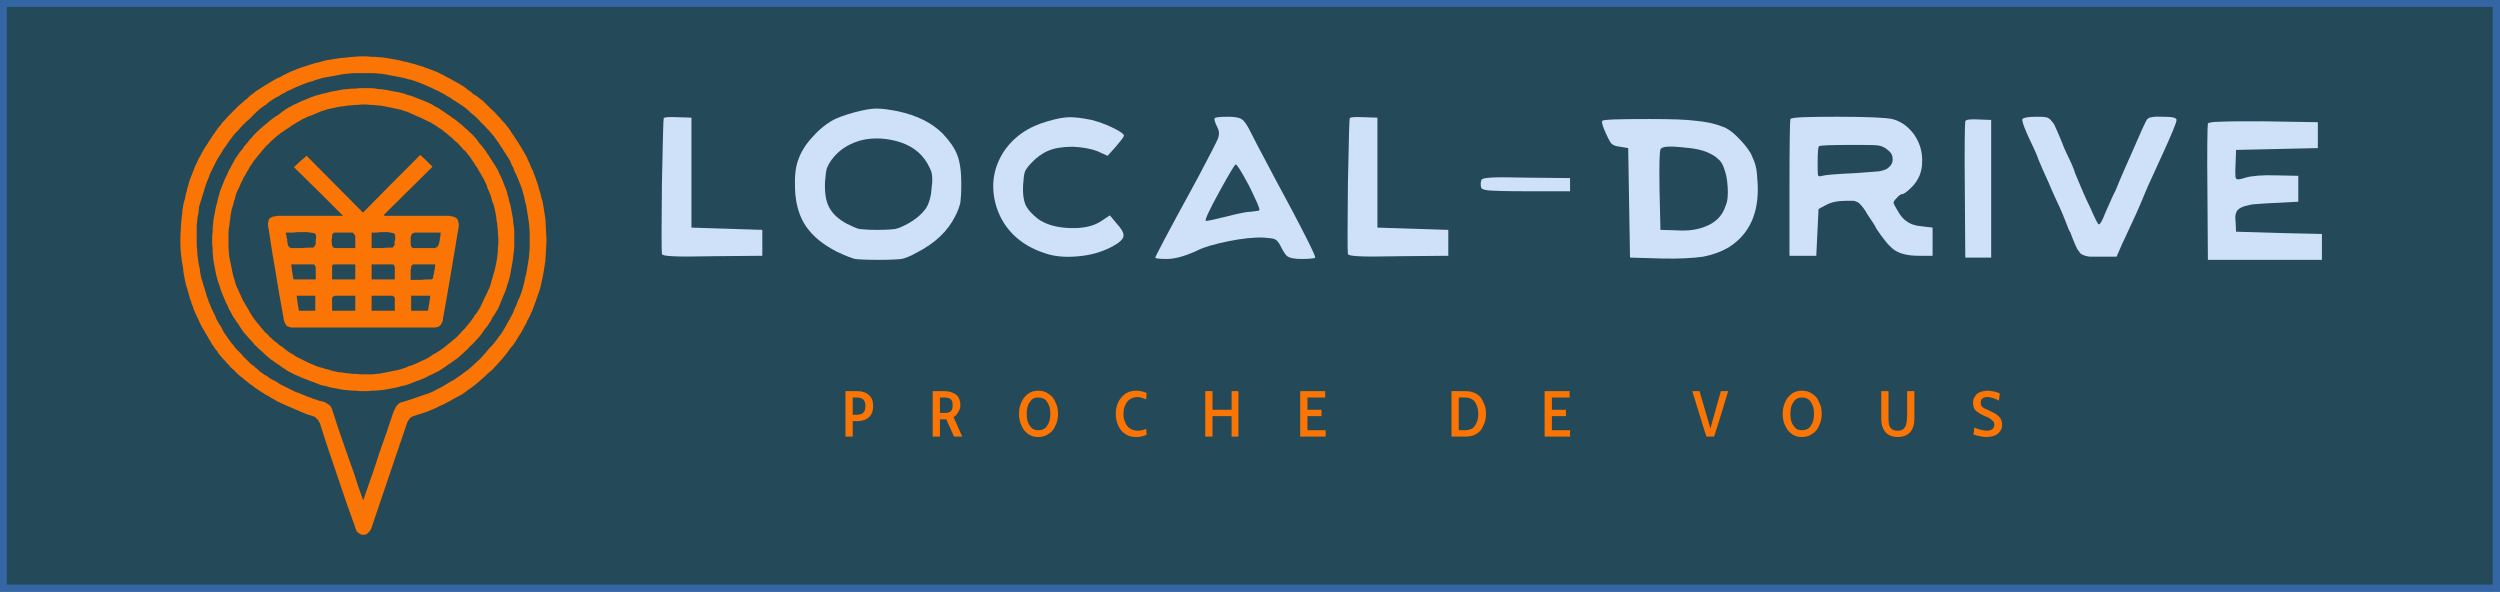 <?xml version="1.0" encoding="UTF-8"?>
<!DOCTYPE svg PUBLIC "-//W3C//DTD SVG 1.1//EN" "http://www.w3.org/Graphics/SVG/1.1/DTD/svg11.dtd">
<svg version="1.2" width="55.03mm" height="13.03mm" viewBox="1373 773 5503 1303" preserveAspectRatio="xMidYMid" fill-rule="evenodd" stroke-width="28.222" stroke-linejoin="round" xmlns="http://www.w3.org/2000/svg" xmlns:ooo="http://xml.openoffice.org/svg/export" xmlns:xlink="http://www.w3.org/1999/xlink" xmlns:presentation="http://sun.com/xmlns/staroffice/presentation" xmlns:smil="http://www.w3.org/2001/SMIL20/" xmlns:anim="urn:oasis:names:tc:opendocument:xmlns:animation:1.0" xml:space="preserve">
 <defs class="EmbeddedBulletChars">
  <g id="bullet-char-template-57356" transform="scale(0,-0)">
   <path d="M 580,1141 L 1163,571 580,0 -4,571 580,1141 Z"/>
  </g>
  <g id="bullet-char-template-57354" transform="scale(0,-0)">
   <path d="M 8,1128 L 1137,1128 1137,0 8,0 8,1128 Z"/>
  </g>
  <g id="bullet-char-template-10146" transform="scale(0,-0)">
   <path d="M 174,0 L 602,739 174,1481 1456,739 174,0 Z M 1358,739 L 309,1346 659,739 1358,739 Z"/>
  </g>
  <g id="bullet-char-template-10132" transform="scale(0,-0)">
   <path d="M 2015,739 L 1276,0 717,0 1260,543 174,543 174,936 1260,936 717,1481 1274,1481 2015,739 Z"/>
  </g>
  <g id="bullet-char-template-10007" transform="scale(0,-0)">
   <path d="M 0,-2 C -7,14 -16,27 -25,37 L 356,567 C 262,823 215,952 215,954 215,979 228,992 255,992 264,992 276,990 289,987 310,991 331,999 354,1012 L 381,999 492,748 772,1049 836,1024 860,1049 C 881,1039 901,1025 922,1006 886,937 835,863 770,784 769,783 710,716 594,584 L 774,223 C 774,196 753,168 711,139 L 727,119 C 717,90 699,76 672,76 641,76 570,178 457,381 L 164,-76 C 142,-110 111,-127 72,-127 30,-127 9,-110 8,-76 1,-67 -2,-52 -2,-32 -2,-23 -1,-13 0,-2 Z"/>
  </g>
  <g id="bullet-char-template-10004" transform="scale(0,-0)">
   <path d="M 285,-33 C 182,-33 111,30 74,156 52,228 41,333 41,471 41,549 55,616 82,672 116,743 169,778 240,778 293,778 328,747 346,684 L 369,508 C 377,444 397,411 428,410 L 1163,1116 C 1174,1127 1196,1133 1229,1133 1271,1133 1292,1118 1292,1087 L 1292,965 C 1292,929 1282,901 1262,881 L 442,47 C 390,-6 338,-33 285,-33 Z"/>
  </g>
  <g id="bullet-char-template-9679" transform="scale(0,-0)">
   <path d="M 813,0 C 632,0 489,54 383,161 276,268 223,411 223,592 223,773 276,916 383,1023 489,1130 632,1184 813,1184 992,1184 1136,1130 1245,1023 1353,916 1407,772 1407,592 1407,412 1353,268 1245,161 1136,54 992,0 813,0 Z"/>
  </g>
  <g id="bullet-char-template-8226" transform="scale(0,-0)">
   <path d="M 346,457 C 273,457 209,483 155,535 101,586 74,649 74,723 74,796 101,859 155,911 209,963 273,989 346,989 419,989 480,963 531,910 582,859 608,796 608,723 608,648 583,586 532,535 482,483 420,457 346,457 Z"/>
  </g>
  <g id="bullet-char-template-8211" transform="scale(0,-0)">
   <path d="M -4,459 L 1135,459 1135,606 -4,606 -4,459 Z"/>
  </g>
  <g id="bullet-char-template-61548" transform="scale(0,-0)">
   <path d="M 173,740 C 173,903 231,1043 346,1159 462,1274 601,1332 765,1332 928,1332 1067,1274 1183,1159 1299,1043 1357,903 1357,740 1357,577 1299,437 1183,322 1067,206 928,148 765,148 601,148 462,206 346,322 231,437 173,577 173,740 Z"/>
  </g>
 </defs>
 <g class="Page">
  <g class="com.sun.star.drawing.ClosedBezierShape">
   <g id="id3">
    <rect class="BoundingBox" stroke="none" fill="none" x="1373" y="773" width="5503" height="1303"/>
    <path fill="rgb(36,73,88)" stroke="none" d="M 1374,2074 C 1374,1641 1374,1207 1374,774 3207,774 5041,774 6874,774 6874,1207 6874,1641 6874,2074 5041,2074 3207,2074 1374,2074 Z"/>
    <path fill="none" stroke="rgb(52,101,164)" d="M 1374,2074 L 1374,774 6874,774 6874,2074 1374,2074 Z"/>
   </g>
  </g>
  <g class="Group">
   <g class="com.sun.star.drawing.ClosedBezierShape">
    <g id="id4">
     <rect class="BoundingBox" stroke="none" fill="none" x="1769" y="896" width="809" height="1056"/>
     <path fill="rgb(250,117,3)" stroke="none" d="M 2173,897 L 2173,897 C 2178,897 2184,897 2190,898 2196,898 2202,898 2208,899 2214,899 2220,900 2226,901 2232,902 2238,903 2243,904 2249,905 2255,906 2260,908 2266,909 2272,910 2277,912 2283,913 2289,915 2294,917 2300,918 2305,920 2310,922 2316,924 2321,926 2326,928 2332,930 2337,932 2342,935 2347,937 2352,940 2357,943 2362,945 2367,948 2372,951 2378,954 2383,957 2388,960 2393,963 2398,966 2402,970 2407,973 2411,976 2415,980 2420,983 2425,986 2429,990 2434,993 2438,997 2442,1001 2446,1005 2450,1009 2454,1013 2459,1017 2463,1021 2467,1026 2471,1030 2475,1034 2478,1038 2482,1042 2486,1046 2489,1051 2493,1055 2496,1060 2499,1065 2503,1070 2506,1075 2509,1080 2512,1084 2515,1089 2518,1094 2521,1099 2524,1104 2527,1109 2530,1114 2533,1119 2535,1125 2538,1130 2540,1135 2542,1141 2545,1146 2547,1151 2549,1157 2551,1162 2553,1168 2555,1174 2557,1179 2559,1185 2560,1191 2562,1197 2564,1203 2565,1209 2567,1214 2568,1220 2569,1226 L 2569,1226 C 2570,1232 2571,1238 2572,1245 2573,1251 2574,1257 2574,1264 2574,1270 2575,1276 2575,1283 2575,1289 2576,1295 2576,1302 2576,1308 2575,1314 2575,1321 2575,1327 2574,1333 2574,1339 2574,1345 2573,1351 2572,1357 2571,1363 2570,1369 2569,1375 2568,1381 2567,1387 2565,1394 2564,1399 2563,1405 2561,1411 2559,1417 2557,1423 2555,1428 2553,1434 2551,1440 2549,1445 2547,1451 2545,1457 2542,1462 2540,1468 2537,1473 2534,1478 2532,1484 2529,1489 2526,1494 2523,1500 2520,1506 2516,1511 2513,1516 2510,1521 2507,1526 2504,1531 2500,1536 2496,1540 2493,1545 2489,1550 2485,1555 2481,1560 2477,1565 2473,1569 2469,1574 2465,1578 2461,1582 2457,1587 2452,1591 2447,1595 2443,1599 2439,1603 2434,1607 2430,1611 2425,1615 2420,1619 2415,1623 2410,1627 2405,1630 2400,1634 2395,1638 2390,1641 2385,1644 2379,1647 2373,1650 2368,1653 2363,1656 2357,1659 2352,1662 2346,1665 2340,1667 2335,1670 2329,1673 2323,1675 2317,1678 2311,1680 2305,1682 2299,1684 2293,1686 2286,1688 L 2286,1688 C 2285,1689 2284,1689 2283,1689 2282,1690 2281,1690 2280,1690 2279,1691 2278,1692 2277,1692 2277,1693 2276,1694 2275,1694 2275,1695 2274,1696 2273,1696 2273,1697 2273,1698 2272,1698 2272,1699 2271,1700 2270,1701 2270,1702 2270,1703 2269,1704 L 2269,1704 C 2256,1743 2243,1781 2230,1819 2217,1858 2204,1896 2191,1934 L 2191,1934 C 2191,1936 2190,1937 2189,1938 2189,1940 2188,1941 2187,1942 2186,1943 2185,1944 2184,1945 2184,1946 2183,1947 2182,1947 2181,1948 2180,1949 2179,1949 2178,1950 2177,1950 2176,1950 2175,1950 2174,1950 2173,1950 2172,1950 2171,1950 2170,1950 L 2170,1950 C 2169,1950 2168,1950 2167,1949 2166,1949 2165,1948 2164,1947 2163,1947 2162,1947 2162,1946 2161,1946 2160,1945 2160,1944 2159,1944 2158,1943 2158,1942 2157,1941 2157,1940 2157,1939 2156,1938 2155,1936 2155,1934 L 2155,1934 C 2141,1896 2128,1858 2115,1819 2102,1781 2089,1743 2077,1704 L 2077,1704 C 2076,1703 2075,1702 2075,1701 2074,1700 2074,1699 2074,1698 2073,1698 2072,1697 2072,1696 2071,1696 2070,1695 2070,1694 2069,1694 2068,1693 2068,1692 2067,1692 2066,1691 2065,1690 2063,1690 2061,1689 2059,1688 L 2059,1688 C 2054,1687 2049,1685 2044,1683 2039,1681 2034,1679 2030,1677 2025,1675 2020,1673 2016,1671 2011,1669 2006,1667 2002,1665 1997,1663 1993,1661 1989,1659 1984,1657 1980,1655 1976,1652 1972,1650 1968,1648 1964,1645 1960,1643 1956,1641 1952,1638 1948,1636 1944,1633 1940,1630 1936,1628 1932,1625 1929,1622 1925,1620 1921,1617 1918,1614 1914,1611 1910,1608 1907,1605 1903,1602 1899,1599 1896,1596 1893,1593 1890,1590 1887,1587 1883,1584 1880,1581 1877,1577 1874,1574 1871,1571 1868,1567 1865,1564 1862,1561 1859,1557 1856,1554 1853,1550 1851,1546 1848,1543 1845,1539 1843,1535 1840,1532 1838,1528 1836,1524 1833,1520 1831,1516 1829,1512 1826,1508 1824,1504 1822,1500 1819,1496 1817,1492 1815,1488 1813,1484 1811,1480 1809,1475 1807,1471 1805,1467 1803,1462 1801,1458 1799,1454 1798,1449 1796,1445 1794,1440 1793,1435 1791,1431 1790,1426 1789,1422 1787,1417 1786,1412 1785,1408 1783,1403 1782,1398 1781,1394 1780,1389 1779,1384 1778,1379 1777,1373 1776,1368 1776,1363 L 1776,1363 C 1775,1357 1774,1351 1773,1346 1772,1340 1772,1334 1771,1329 1771,1323 1770,1317 1770,1311 1770,1305 1770,1299 1770,1294 1770,1288 1771,1282 1771,1277 1771,1271 1772,1266 1772,1261 1773,1255 1773,1249 1774,1244 1774,1238 1775,1232 1776,1227 1777,1221 1778,1216 1780,1211 1781,1205 1782,1199 1784,1194 1785,1189 1786,1184 1788,1179 1789,1173 1791,1168 1793,1163 1795,1158 1797,1153 1799,1148 1801,1142 1803,1137 1806,1132 1808,1127 1810,1122 1813,1118 1815,1113 1818,1108 1821,1103 1824,1098 1827,1093 1830,1089 1833,1084 1836,1079 1839,1075 1842,1070 1845,1066 1848,1062 1851,1057 1854,1053 1858,1049 1861,1044 1865,1040 1869,1036 1872,1032 1876,1028 1880,1024 1884,1020 1888,1016 1892,1012 1896,1008 1900,1004 1905,1000 1909,996 1913,993 1917,990 1921,986 1925,982 1930,979 1934,975 1939,972 1944,969 1948,966 1953,963 1958,960 1963,957 1968,954 1973,951 1978,948 1983,945 1989,943 1994,940 1999,937 2004,935 2009,932 2014,930 2020,928 L 2020,928 C 2026,925 2032,923 2038,921 2044,919 2050,917 2057,915 2063,913 2069,911 2076,910 2082,908 2088,906 2095,905 2101,904 2107,903 2114,902 2120,901 2126,900 2133,900 2139,899 2146,898 2153,898 2159,897 2166,897 2173,897 Z M 2172,1873 L 2172,1873 C 2172,1873 2173,1873 2174,1872 L 2174,1872 C 2174,1870 2175,1867 2176,1864 L 2176,1864 C 2187,1833 2198,1802 2208,1770 2219,1739 2230,1708 2240,1677 L 2240,1677 C 2241,1676 2242,1675 2242,1673 2243,1672 2244,1671 2244,1669 2245,1668 2246,1667 2246,1666 2247,1666 2248,1665 2248,1664 2249,1663 2250,1662 2251,1661 2252,1661 2253,1660 2254,1659 2256,1659 2257,1659 2258,1658 2260,1658 2261,1658 2262,1657 L 2262,1657 C 2269,1655 2275,1653 2281,1651 2287,1649 2293,1647 2298,1645 2304,1643 2310,1641 2316,1639 2322,1637 2328,1634 2333,1631 2339,1628 2345,1625 2350,1622 2355,1619 2360,1616 2365,1613 2371,1610 2376,1607 2381,1603 2386,1600 2391,1596 2396,1592 2401,1589 2406,1585 2410,1581 2415,1577 2419,1573 2423,1569 2428,1565 2432,1561 2436,1556 2440,1552 2444,1547 2448,1542 2452,1538 2456,1534 2460,1529 2464,1524 2468,1519 2471,1514 2475,1510 2478,1505 2481,1500 2484,1495 2487,1490 2490,1484 2493,1479 2496,1474 2499,1468 2502,1463 2504,1458 2506,1452 2509,1447 2511,1441 2513,1435 2516,1430 2518,1424 2520,1419 2522,1413 2524,1407 2525,1402 2527,1396 2528,1390 2529,1384 2531,1378 2532,1372 2533,1366 2534,1360 2535,1354 2536,1348 2537,1342 2538,1336 2538,1330 2539,1323 2539,1317 2539,1311 2539,1305 2539,1299 2539,1293 2539,1286 2539,1280 2538,1274 2538,1267 2537,1261 2536,1255 2535,1248 2534,1242 2533,1236 2532,1229 2531,1223 2529,1217 2528,1210 2526,1203 2524,1197 L 2524,1197 C 2523,1191 2521,1186 2519,1181 2517,1176 2515,1171 2513,1166 2511,1161 2509,1156 2506,1151 2504,1145 2502,1140 2499,1135 2497,1130 2495,1125 2492,1121 2489,1116 2486,1111 2483,1107 2480,1102 2477,1097 2474,1093 2471,1088 2468,1084 2465,1080 2462,1075 2459,1071 2455,1067 2452,1063 2448,1059 2444,1055 2441,1051 2437,1047 2433,1044 2430,1040 2426,1036 2422,1032 2418,1028 2414,1025 2410,1022 2406,1018 2402,1014 2398,1011 2394,1008 2390,1005 2385,1002 2381,999 2376,996 2371,993 2367,990 2363,987 2358,985 2354,982 2349,979 2344,977 2340,974 2335,972 2330,970 2325,967 2320,965 2315,963 2311,961 2306,959 2301,957 2296,955 2291,953 2285,951 2280,949 2275,948 2270,947 2265,945 2260,944 2254,943 2249,942 2244,941 2238,940 2233,939 2228,938 2223,937 2218,936 2212,935 2206,935 2201,934 2196,934 2190,934 2185,934 2179,934 2174,934 2168,934 2163,934 2158,934 2152,934 2146,934 2141,935 2135,935 2129,936 2124,937 L 2124,937 C 2118,938 2113,939 2108,940 2102,941 2096,942 2091,943 2085,944 2080,945 2075,947 2070,948 2065,950 2060,952 2054,953 2049,955 2044,957 2039,959 2034,961 2029,963 2024,965 2019,967 2014,970 2009,972 2004,974 2000,977 1995,979 1990,982 1986,985 1981,987 1976,990 1972,993 1967,996 1963,999 1959,1003 1954,1006 1950,1009 1946,1012 1942,1015 1938,1019 1934,1023 1930,1027 1926,1031 1922,1035 1918,1038 1914,1042 1910,1046 1906,1050 1902,1054 1898,1059 L 1898,1059 C 1893,1064 1888,1069 1884,1075 1879,1081 1875,1087 1871,1093 1867,1098 1863,1104 1860,1110 1856,1116 1852,1122 1849,1128 1846,1134 1843,1140 1840,1146 1837,1152 1834,1158 1832,1165 1829,1171 1827,1177 1825,1183 1823,1189 1821,1196 1819,1203 1817,1209 1815,1215 1813,1222 1812,1225 1811,1228 1811,1232 1810,1235 1810,1238 1810,1242 1809,1245 1808,1248 1808,1252 1807,1255 1807,1258 1807,1262 1806,1265 1806,1268 1806,1272 1806,1275 1806,1278 1806,1282 1806,1289 1806,1296 1806,1303 1806,1310 1806,1317 1807,1324 1807,1331 1808,1338 1809,1345 1810,1352 1811,1359 1813,1366 L 1813,1366 C 1813,1370 1814,1375 1815,1380 1816,1384 1817,1389 1819,1394 1820,1398 1821,1402 1823,1407 1824,1411 1825,1415 1827,1420 1828,1424 1829,1428 1831,1432 1832,1437 1834,1441 1836,1445 1837,1449 1839,1453 1841,1457 1843,1461 1845,1465 1847,1469 1848,1473 1850,1477 1852,1480 1854,1484 1856,1488 1859,1491 1861,1495 1863,1499 1865,1503 1867,1507 1869,1510 1872,1513 1874,1517 1876,1520 1879,1523 1881,1527 1884,1530 1887,1533 1889,1537 1892,1540 1895,1543 1898,1546 1901,1549 1904,1552 1906,1555 1909,1558 1912,1561 1915,1564 1918,1567 1921,1570 1924,1573 1927,1576 1931,1578 1934,1581 1937,1584 1940,1586 1943,1589 1946,1592 1950,1594 1953,1597 1957,1599 1961,1601 1964,1604 1967,1606 1971,1608 1975,1610 1979,1612 1983,1614 1986,1617 1990,1619 1994,1621 1998,1623 2002,1625 2006,1627 2010,1629 2014,1631 2018,1633 2022,1635 2026,1637 2031,1638 2035,1640 2039,1642 2043,1643 2047,1645 2051,1647 2056,1648 2060,1650 2065,1652 2070,1653 2074,1655 2079,1656 2084,1657 L 2084,1657 C 2085,1658 2086,1658 2088,1658 2089,1659 2090,1660 2091,1660 2092,1661 2093,1662 2095,1662 2095,1663 2096,1664 2097,1664 2098,1665 2099,1666 2100,1666 2100,1667 2101,1668 2102,1669 2102,1671 2103,1672 2104,1673 2104,1675 2104,1676 2105,1677 L 2105,1677 C 2112,1700 2120,1723 2128,1746 2136,1769 2144,1792 2152,1814 L 2152,1814 C 2158,1834 2165,1854 2172,1873 Z"/>
    </g>
   </g>
   <g class="com.sun.star.drawing.ClosedBezierShape">
    <g id="id5">
     <rect class="BoundingBox" stroke="none" fill="none" x="1839" y="966" width="668" height="670"/>
     <path fill="rgb(250,117,3)" stroke="none" d="M 2173,967 L 2173,967 C 2178,967 2184,967 2189,967 2195,967 2201,968 2206,969 2212,969 2218,970 2223,971 2229,972 2234,973 2239,974 2245,975 2250,976 2255,977 2260,978 2265,980 2270,982 2276,983 2281,985 2286,987 2291,989 2296,991 2301,993 2306,995 2311,997 2316,999 2321,1001 2326,1004 2330,1007 2335,1009 2340,1012 2344,1015 2349,1018 2353,1021 2357,1024 2362,1027 2366,1030 2370,1033 2375,1036 2379,1039 2383,1043 2387,1046 2391,1049 2395,1053 2399,1056 2403,1060 2407,1064 2411,1067 2415,1071 2418,1075 2422,1079 2425,1083 2428,1088 2432,1092 2435,1096 2438,1100 2441,1104 2444,1108 2447,1113 2450,1117 2453,1122 2456,1127 2459,1131 2462,1136 2465,1141 2468,1145 2470,1150 2472,1155 2475,1160 2477,1165 2479,1170 2481,1175 2483,1180 2485,1185 2487,1190 2489,1195 2490,1201 2492,1206 2493,1211 2494,1216 2496,1221 2497,1226 2498,1232 2499,1237 2500,1242 2501,1248 2502,1253 2503,1259 2503,1265 2504,1270 2505,1276 2505,1282 2505,1287 2505,1293 2505,1299 L 2505,1299 C 2505,1304 2505,1310 2505,1316 2505,1322 2504,1328 2503,1334 2503,1339 2502,1344 2501,1350 2500,1355 2499,1361 2498,1367 2497,1372 2496,1377 2495,1383 2494,1388 2492,1393 2490,1399 2489,1404 2487,1409 2485,1415 2483,1420 2481,1424 2479,1429 2477,1434 2475,1439 2473,1444 2471,1449 2469,1454 2466,1458 2463,1463 2460,1468 2457,1472 2455,1477 2452,1482 2449,1486 2446,1491 2443,1495 2439,1499 2436,1504 2433,1508 2430,1512 2427,1516 2423,1520 2419,1524 2416,1528 2412,1532 2408,1535 2405,1539 2401,1543 2397,1546 2393,1550 2389,1554 2385,1557 2381,1561 2377,1564 2372,1567 2368,1570 2364,1573 2359,1576 2355,1579 2351,1582 2346,1585 2342,1588 2337,1591 2332,1593 2327,1596 2322,1598 2317,1600 2313,1603 2308,1605 2303,1607 2298,1609 2293,1611 2287,1613 2282,1615 2277,1617 2272,1619 2267,1621 2262,1622 2256,1623 2251,1625 2246,1626 2240,1627 2235,1628 2230,1629 2224,1630 2219,1631 2213,1632 2207,1632 2202,1633 2196,1633 2190,1633 2185,1634 2179,1634 2174,1634 L 2174,1634 C 2168,1634 2162,1634 2157,1633 2151,1633 2145,1633 2140,1632 2134,1632 2128,1631 2123,1630 2117,1629 2112,1628 2107,1627 2101,1626 2096,1625 2091,1623 2085,1622 2080,1621 2075,1619 2070,1617 2065,1615 2060,1613 2054,1611 2049,1609 2044,1607 2039,1605 2034,1603 2030,1601 2025,1599 2020,1597 2015,1594 2010,1592 2005,1589 2001,1586 1996,1583 1992,1580 1988,1577 1983,1574 1979,1571 1975,1568 1970,1565 1966,1562 1962,1558 1958,1555 1954,1551 1950,1547 1946,1544 1942,1540 1938,1536 1934,1533 1931,1529 1928,1525 1924,1521 1920,1517 1917,1513 1913,1509 1910,1505 1907,1501 1904,1497 1901,1492 1898,1487 1895,1483 1892,1479 1889,1474 1886,1470 1883,1465 1881,1460 1878,1456 1876,1451 1874,1446 1871,1441 1869,1436 1867,1431 1865,1426 1863,1422 1861,1417 1859,1411 1857,1406 1856,1401 1854,1396 1852,1391 1851,1386 1849,1380 1848,1374 1847,1369 1846,1363 1845,1358 1844,1353 1843,1347 1842,1342 1842,1337 1841,1331 1841,1325 1841,1320 1840,1314 1840,1308 1840,1302 L 1840,1302 C 1840,1296 1840,1290 1841,1285 1841,1279 1841,1273 1842,1268 1842,1262 1843,1256 1844,1251 1845,1245 1846,1240 1847,1235 1848,1229 1849,1224 1851,1219 1852,1213 1853,1208 1855,1203 1856,1197 1858,1192 1860,1187 1862,1182 1864,1177 1866,1172 1868,1167 1870,1162 1873,1157 1875,1152 1877,1147 1880,1143 1882,1138 1885,1133 1888,1128 1890,1123 1893,1119 1896,1115 1899,1110 1902,1106 1906,1102 1909,1097 1912,1093 1916,1089 1919,1085 1922,1081 1926,1077 1929,1073 1933,1069 1937,1065 1941,1061 1945,1057 1949,1054 1953,1050 1957,1047 1961,1044 1965,1040 1969,1037 1973,1034 1977,1031 1982,1028 1987,1025 1991,1021 1995,1018 2000,1015 2004,1012 2009,1009 2014,1007 2018,1004 2023,1002 2028,1000 2033,997 2038,995 2043,993 2048,991 2053,989 2058,987 2063,985 2068,983 2074,982 2079,980 2084,979 2090,978 2095,976 2100,975 2106,974 2111,973 2116,972 2122,971 2127,970 2133,969 2139,969 2144,968 2150,968 2156,968 2161,967 2167,967 2173,967 Z M 2173,1597 L 2173,1597 C 2177,1597 2182,1597 2187,1597 2192,1597 2197,1597 2202,1596 2207,1596 2212,1595 2216,1594 2221,1593 2226,1592 2231,1591 2236,1590 2241,1589 2246,1588 2251,1587 2256,1586 2260,1584 2265,1583 2269,1581 2273,1579 2278,1578 2283,1576 2287,1574 2292,1572 2296,1570 2300,1568 2305,1566 2309,1564 2313,1562 2317,1560 2321,1557 2325,1554 2329,1552 2333,1550 2337,1547 2341,1545 2345,1542 2349,1539 2353,1536 2357,1533 2360,1530 2364,1527 2368,1524 2371,1521 2375,1518 2379,1515 2382,1511 2385,1508 2388,1505 2391,1501 2395,1498 2398,1494 2401,1490 2404,1487 2407,1483 2410,1479 2413,1475 2416,1471 2418,1467 2421,1464 2424,1460 2426,1456 2429,1452 2431,1448 2433,1443 2435,1439 2437,1435 2439,1430 2441,1426 2443,1422 2445,1418 2447,1413 2449,1409 2451,1405 2453,1400 2454,1395 2455,1391 2457,1386 2458,1381 2459,1377 2461,1372 2462,1367 2463,1363 2464,1358 2465,1353 2466,1348 2467,1343 2468,1338 2468,1334 2469,1329 2469,1324 2469,1319 2470,1313 2470,1308 2470,1303 L 2470,1303 C 2470,1298 2470,1293 2469,1288 2469,1283 2469,1278 2468,1273 2468,1268 2467,1263 2466,1258 2466,1253 2465,1248 2464,1243 2463,1238 2462,1233 2461,1229 2460,1224 2458,1219 2456,1215 2455,1210 2454,1205 2452,1201 2450,1196 2448,1191 2446,1187 2445,1182 2443,1178 2441,1174 2439,1169 2437,1165 2434,1161 2432,1157 2430,1153 2427,1149 2425,1144 2422,1140 2419,1136 2417,1132 2414,1128 2411,1124 2409,1120 2406,1116 2403,1113 2400,1109 2397,1105 2393,1102 2390,1098 2387,1095 2384,1092 2381,1088 2377,1085 2373,1082 2370,1078 2366,1075 2362,1072 2359,1069 2355,1066 2351,1063 2348,1060 2344,1057 2340,1055 2336,1052 2332,1049 2328,1047 2324,1044 2320,1042 2315,1040 2311,1038 2307,1036 2303,1034 2299,1032 2294,1030 2289,1028 2285,1026 2281,1024 2276,1022 2272,1020 2267,1018 2262,1017 2258,1015 2253,1014 2248,1013 2244,1012 2239,1011 2234,1010 2229,1009 2224,1008 2219,1007 2214,1006 2209,1005 2204,1005 2199,1004 2194,1004 2189,1004 2184,1003 2179,1003 2174,1003 L 2174,1003 C 2170,1003 2165,1003 2160,1004 2155,1004 2150,1004 2145,1005 2139,1005 2134,1006 2129,1007 2124,1007 2119,1008 2115,1009 2110,1010 2105,1011 2101,1012 2096,1013 2091,1014 2087,1016 2082,1017 2077,1019 2073,1021 2068,1023 2063,1025 2059,1027 2054,1028 2050,1030 2046,1032 2041,1034 2037,1036 2033,1039 2029,1041 2025,1043 2021,1046 2017,1048 2013,1051 2009,1054 2005,1056 2001,1059 1997,1062 1993,1064 1989,1067 1986,1070 1982,1073 1978,1076 1974,1080 1970,1083 1967,1086 1964,1090 1960,1093 1957,1096 1954,1100 1951,1103 1948,1107 1945,1111 1942,1114 1939,1118 1936,1122 1933,1125 1930,1129 1928,1133 1925,1137 1922,1141 1920,1146 1917,1150 1915,1154 1913,1158 1910,1162 1908,1166 1906,1171 1904,1175 1902,1179 1900,1184 1898,1188 1896,1192 1894,1197 1892,1201 1891,1206 1890,1211 1888,1215 1887,1220 1886,1225 1884,1229 1883,1234 1882,1239 1881,1244 1880,1249 1880,1254 1879,1259 1878,1264 1878,1269 1877,1274 1876,1279 1876,1284 1876,1289 1876,1294 1876,1299 L 1876,1299 C 1876,1304 1876,1309 1876,1314 1876,1319 1876,1324 1877,1330 1877,1335 1878,1340 1879,1345 1880,1349 1881,1354 1882,1359 1883,1364 1884,1369 1885,1374 1886,1378 1887,1383 1889,1388 1890,1392 1891,1397 1893,1402 1895,1406 1897,1410 1899,1415 1901,1419 1903,1424 1905,1428 1907,1433 1909,1437 1912,1441 1914,1445 1916,1449 1919,1453 1921,1457 1923,1461 1926,1465 1928,1469 1931,1473 1934,1477 1937,1481 1940,1485 1943,1488 1946,1492 1949,1496 1952,1499 1955,1503 1958,1506 1962,1509 1965,1513 1968,1516 1972,1519 1976,1523 1980,1526 1984,1529 1987,1532 1991,1535 1995,1537 1998,1540 2002,1543 2006,1546 2010,1549 2014,1551 2018,1553 2022,1556 2026,1559 2031,1561 2035,1563 2039,1565 2043,1567 2047,1569 2051,1571 2056,1573 2060,1575 2065,1577 2070,1579 2074,1581 2079,1582 2084,1583 2088,1585 2093,1586 2098,1587 2102,1589 2107,1590 2112,1591 2117,1592 2122,1593 2127,1593 2132,1594 2137,1595 2142,1595 2147,1596 2152,1596 2157,1596 2162,1597 2167,1597 2173,1597 Z"/>
    </g>
   </g>
   <g class="com.sun.star.drawing.ClosedBezierShape">
    <g id="id6">
     <rect class="BoundingBox" stroke="none" fill="none" x="1962" y="1113" width="423" height="383"/>
     <path fill="rgb(250,117,3)" stroke="none" d="M 2128,1248 L 2128,1248 C 2092,1212 2056,1176 2020,1141 L 2020,1141 C 2029,1132 2038,1124 2048,1116 L 2048,1116 C 2089,1157 2130,1199 2172,1241 L 2172,1241 C 2214,1198 2256,1156 2298,1114 L 2298,1114 C 2307,1122 2316,1131 2325,1140 L 2325,1140 C 2290,1175 2254,1210 2218,1246 L 2218,1246 C 2219,1246 2219,1247 2219,1248 L 2219,1248 C 2223,1248 2226,1248 2229,1248 L 2229,1248 C 2272,1248 2315,1248 2358,1248 L 2358,1248 C 2361,1248 2363,1248 2365,1249 2367,1249 2369,1249 2371,1250 2372,1250 2373,1250 2373,1251 2374,1251 2375,1251 2375,1252 2376,1252 2377,1252 2377,1253 2378,1253 2378,1253 2378,1254 2379,1254 2380,1255 2380,1256 2381,1257 2381,1258 2381,1259 2382,1259 2382,1260 2382,1261 2382,1261 2382,1262 2382,1263 2383,1265 2383,1267 2383,1269 2383,1271 2383,1273 2382,1276 L 2382,1276 C 2371,1342 2360,1409 2348,1475 L 2348,1475 C 2348,1477 2348,1479 2347,1480 2347,1482 2346,1483 2345,1484 2345,1485 2345,1486 2344,1487 2343,1488 2342,1489 2341,1490 2340,1491 2339,1492 2338,1492 2337,1493 2336,1493 2334,1493 2333,1494 2332,1494 2330,1494 2329,1494 2327,1494 2325,1494 L 2325,1494 C 2299,1494 2273,1494 2247,1494 L 2247,1494 C 2173,1494 2098,1494 2023,1494 L 2023,1494 C 2021,1494 2019,1494 2017,1494 2015,1494 2013,1494 2012,1493 2010,1493 2009,1493 2008,1492 2006,1492 2005,1491 2004,1490 2003,1489 2002,1488 2002,1487 2001,1486 2000,1485 2000,1483 1999,1482 1998,1480 1998,1478 1997,1476 1997,1474 1997,1472 L 1997,1472 C 1991,1439 1985,1407 1980,1374 1974,1341 1969,1308 1964,1275 L 1964,1275 C 1963,1273 1963,1271 1963,1269 1963,1267 1963,1265 1963,1263 1963,1262 1963,1261 1964,1261 1964,1260 1964,1259 1964,1259 1964,1258 1964,1257 1965,1256 1965,1255 1966,1254 1967,1254 1967,1253 1967,1253 1968,1253 1968,1252 1969,1252 1970,1252 1971,1251 1972,1250 1974,1250 1976,1249 1978,1249 1980,1249 1982,1248 1984,1248 1987,1248 L 1987,1248 C 2034,1248 2081,1248 2128,1248 Z M 2002,1285 L 2002,1285 C 2003,1290 2004,1295 2005,1300 2005,1304 2006,1308 2007,1313 L 2007,1313 C 2007,1313 2007,1314 2008,1315 2008,1315 2008,1315 2009,1316 2009,1316 2010,1317 2011,1318 2011,1318 2012,1318 2013,1319 L 2013,1319 C 2021,1319 2029,1319 2037,1319 2045,1318 2053,1318 2062,1318 L 2062,1318 C 2062,1318 2062,1318 2063,1318 2063,1317 2063,1317 2064,1317 2064,1316 2065,1315 2066,1315 2066,1314 2066,1313 2067,1312 2067,1311 2067,1311 2068,1311 2068,1310 2068,1310 2068,1310 L 2068,1310 C 2068,1309 2068,1308 2068,1307 2068,1305 2068,1304 2068,1303 2068,1300 2068,1298 2069,1296 2069,1294 2069,1293 2069,1292 2068,1291 2068,1290 2068,1289 2067,1288 2067,1288 2067,1288 2066,1287 2066,1287 2066,1287 2065,1286 2065,1286 2065,1286 2064,1286 2063,1286 2063,1286 L 2063,1286 C 2060,1285 2057,1285 2055,1285 2052,1284 2050,1284 2048,1284 2043,1284 2038,1284 2033,1284 2028,1284 2023,1284 2018,1285 2012,1285 2007,1285 2002,1285 Z M 2343,1285 L 2343,1285 C 2330,1285 2316,1285 2302,1285 L 2302,1285 C 2299,1285 2296,1285 2293,1285 2291,1285 2289,1285 2287,1285 2286,1285 2285,1285 2283,1286 2283,1286 2282,1286 2281,1287 2281,1287 2281,1287 2280,1288 2280,1288 2280,1288 2279,1289 2279,1289 2279,1290 2278,1291 2278,1292 2278,1294 2277,1296 2277,1298 2277,1300 2277,1302 2277,1305 2277,1308 2277,1311 L 2277,1311 C 2277,1311 2277,1311 2277,1312 L 2277,1312 C 2277,1312 2277,1312 2277,1313 2278,1313 2278,1314 2278,1315 2278,1315 2278,1315 2278,1316 2279,1316 2279,1316 2279,1317 2280,1317 2280,1317 2280,1318 2281,1318 2281,1318 2281,1319 2283,1319 2284,1319 2285,1319 L 2285,1319 C 2293,1319 2301,1319 2308,1319 2316,1319 2324,1319 2331,1319 L 2331,1319 C 2332,1318 2333,1318 2333,1318 2334,1317 2335,1316 2336,1316 2337,1315 2337,1314 2337,1314 2338,1313 2338,1313 2338,1313 L 2338,1313 C 2339,1310 2340,1308 2340,1306 2341,1304 2341,1302 2341,1300 2342,1295 2343,1290 2343,1285 Z M 2068,1388 L 2068,1388 C 2068,1383 2068,1378 2068,1374 2068,1369 2068,1365 2068,1361 L 2068,1361 C 2067,1360 2067,1359 2067,1359 2066,1358 2066,1357 2066,1357 2065,1356 2065,1356 2065,1356 2064,1355 2064,1355 2064,1355 L 2064,1355 C 2055,1355 2047,1355 2039,1355 2030,1355 2022,1355 2014,1355 L 2014,1355 C 2015,1366 2017,1377 2019,1388 L 2019,1388 C 2035,1388 2051,1388 2068,1388 Z M 2277,1389 L 2277,1389 C 2285,1389 2293,1389 2300,1389 2307,1388 2314,1388 2321,1388 L 2321,1388 C 2322,1388 2323,1388 2323,1388 2324,1387 2324,1387 2324,1387 2325,1386 2326,1386 2326,1386 2326,1385 2326,1385 2326,1385 L 2326,1385 C 2327,1380 2328,1375 2329,1370 2330,1365 2331,1360 2331,1355 L 2331,1355 C 2323,1355 2315,1355 2307,1355 2300,1355 2292,1355 2284,1355 L 2284,1355 C 2284,1355 2283,1355 2282,1355 2282,1355 2281,1356 2280,1357 2280,1357 2279,1358 2278,1359 2278,1359 2278,1359 2278,1360 L 2278,1360 C 2278,1362 2278,1364 2277,1367 2277,1369 2277,1371 2277,1374 2277,1379 2277,1384 2277,1389 Z M 2155,1319 L 2155,1319 C 2155,1314 2155,1309 2155,1304 2155,1302 2155,1300 2155,1298 2155,1296 2155,1294 2155,1292 L 2155,1292 C 2154,1291 2154,1290 2154,1290 2153,1289 2152,1288 2152,1288 2151,1287 2151,1286 2151,1286 2150,1285 2149,1285 2149,1285 L 2149,1285 C 2142,1285 2135,1285 2129,1285 2122,1285 2116,1285 2110,1285 L 2110,1285 C 2109,1285 2108,1285 2108,1286 2107,1286 2106,1286 2106,1287 2105,1287 2105,1288 2105,1289 2104,1289 2104,1289 2104,1290 L 2104,1290 C 2104,1292 2104,1294 2104,1296 2103,1298 2103,1300 2103,1302 2103,1305 2103,1309 2104,1313 L 2104,1313 C 2104,1313 2104,1314 2104,1315 2104,1315 2105,1315 2106,1316 2106,1316 2106,1317 2107,1318 2107,1318 2108,1318 2109,1319 L 2109,1319 C 2116,1319 2123,1319 2131,1319 2139,1319 2147,1319 2155,1319 Z M 2191,1319 L 2191,1319 C 2199,1319 2207,1319 2214,1319 2222,1318 2229,1318 2236,1318 L 2236,1318 C 2237,1318 2237,1318 2237,1318 2238,1317 2238,1317 2238,1317 2239,1316 2240,1315 2240,1315 2241,1314 2241,1313 2241,1312 2242,1311 2242,1311 2242,1311 2242,1310 2242,1310 2242,1310 L 2242,1310 C 2242,1309 2242,1308 2241,1307 2242,1305 2242,1304 2242,1303 2243,1300 2243,1298 2243,1296 2243,1295 2243,1294 2243,1293 2243,1292 2243,1291 2242,1290 2242,1289 2242,1288 2241,1288 2241,1287 2241,1287 2240,1287 2240,1286 2240,1286 2239,1286 2239,1286 2238,1286 2237,1286 L 2237,1286 C 2235,1285 2233,1285 2231,1285 2230,1284 2228,1284 2226,1284 2222,1284 2218,1284 2214,1284 2210,1284 2206,1284 2202,1285 2199,1285 2195,1285 2191,1285 L 2191,1285 C 2191,1296 2191,1307 2191,1319 Z M 2155,1355 L 2155,1355 C 2147,1355 2139,1355 2131,1355 2123,1355 2116,1355 2109,1355 L 2109,1355 C 2108,1355 2107,1355 2107,1355 2106,1355 2106,1355 2106,1356 2105,1356 2104,1357 2104,1358 2104,1358 2104,1358 2104,1359 L 2104,1359 C 2104,1363 2104,1368 2104,1373 2104,1378 2104,1383 2104,1388 L 2104,1388 C 2121,1388 2138,1388 2155,1388 L 2155,1388 C 2155,1377 2155,1366 2155,1355 Z M 2191,1355 L 2191,1355 C 2191,1366 2191,1377 2191,1388 L 2191,1388 C 2208,1388 2225,1388 2242,1388 L 2242,1388 C 2242,1383 2242,1378 2242,1374 2242,1369 2242,1364 2242,1360 L 2242,1360 C 2242,1359 2242,1359 2241,1359 2241,1358 2241,1357 2240,1357 2240,1356 2239,1355 2238,1355 2238,1355 2238,1355 2237,1355 L 2237,1355 C 2230,1355 2222,1355 2214,1355 2207,1355 2199,1355 2191,1355 Z M 2155,1424 L 2155,1424 C 2147,1424 2139,1424 2131,1424 2124,1424 2117,1424 2110,1424 L 2110,1424 C 2109,1425 2108,1425 2108,1425 2107,1426 2106,1426 2106,1426 2105,1427 2105,1427 2105,1427 2104,1428 2104,1429 2104,1429 L 2104,1429 C 2104,1434 2104,1439 2104,1443 2104,1448 2104,1453 2104,1457 L 2104,1457 C 2121,1457 2138,1457 2155,1457 L 2155,1457 C 2155,1446 2155,1435 2155,1424 Z M 2191,1457 L 2191,1457 C 2208,1457 2225,1457 2242,1457 L 2242,1457 C 2242,1453 2242,1448 2242,1443 2242,1439 2242,1434 2242,1429 L 2242,1429 C 2242,1429 2242,1428 2241,1427 2241,1427 2241,1427 2240,1426 2240,1426 2240,1426 2239,1425 2239,1425 2238,1425 2237,1424 L 2237,1424 C 2230,1424 2222,1424 2214,1424 2207,1424 2199,1424 2191,1424 L 2191,1424 C 2191,1435 2191,1446 2191,1457 Z M 2067,1457 L 2067,1457 C 2067,1446 2067,1435 2067,1424 L 2067,1424 C 2053,1424 2039,1424 2026,1424 L 2026,1424 C 2027,1435 2029,1446 2031,1457 L 2031,1457 C 2043,1457 2055,1457 2067,1457 Z M 2278,1424 L 2278,1424 C 2278,1435 2278,1446 2278,1457 L 2278,1457 C 2291,1457 2303,1457 2315,1457 L 2315,1457 C 2317,1446 2319,1435 2320,1424 L 2320,1424 C 2306,1424 2292,1424 2278,1424 Z"/>
    </g>
   </g>
  </g>
  <g class="Group">
   <g class="com.sun.star.drawing.ClosedBezierShape">
    <g id="id7">
     <rect class="BoundingBox" stroke="none" fill="none" x="3234" y="1634" width="62" height="101"/>
     <path fill="rgb(250,117,3)" stroke="none" d="M 3234,1634 L 3260,1634 C 3271,1634 3280,1637 3286,1643 3292,1648 3295,1656 3295,1667 3295,1677 3292,1686 3286,1691 3280,1697 3271,1700 3260,1700 L 3250,1700 3250,1734 3234,1734 3234,1634 Z M 3259,1686 C 3272,1686 3278,1680 3278,1667 3278,1654 3272,1648 3259,1648 L 3250,1648 3250,1686 3259,1686 Z"/>
    </g>
   </g>
   <g class="com.sun.star.drawing.ClosedBezierShape">
    <g id="id8">
     <rect class="BoundingBox" stroke="none" fill="none" x="3426" y="1634" width="66" height="101"/>
     <path fill="rgb(250,117,3)" stroke="none" d="M 3426,1634 L 3452,1634 C 3463,1634 3471,1637 3478,1642 3484,1647 3487,1655 3487,1665 3487,1671 3485,1676 3482,1680 3480,1685 3476,1689 3472,1691 L 3491,1734 3473,1734 3456,1696 C 3455,1696 3454,1696 3452,1696 L 3442,1696 3442,1734 3426,1734 3426,1634 Z M 3451,1682 C 3458,1682 3463,1681 3466,1678 3469,1675 3470,1671 3470,1665 3470,1659 3469,1655 3466,1652 3463,1649 3458,1648 3451,1648 L 3442,1648 3442,1682 3451,1682 Z"/>
    </g>
   </g>
   <g class="com.sun.star.drawing.ClosedBezierShape">
    <g id="id9">
     <rect class="BoundingBox" stroke="none" fill="none" x="3616" y="1632" width="87" height="104"/>
     <path fill="rgb(250,117,3)" stroke="none" d="M 3658,1735 C 3650,1735 3643,1733 3637,1729 3630,1724 3625,1718 3622,1711 3618,1703 3616,1694 3616,1684 3616,1674 3618,1665 3622,1657 3625,1650 3630,1644 3637,1639 3643,1635 3650,1633 3658,1633 3667,1633 3675,1635 3681,1640 3688,1644 3693,1650 3696,1658 3700,1665 3702,1674 3702,1684 3702,1694 3700,1703 3696,1710 3693,1718 3688,1724 3681,1728 3675,1733 3667,1735 3658,1735 Z M 3658,1720 C 3667,1720 3674,1717 3678,1710 3683,1703 3685,1695 3685,1684 3685,1673 3683,1665 3678,1658 3674,1651 3667,1648 3658,1648 3650,1648 3644,1651 3640,1658 3635,1664 3633,1673 3633,1684 3633,1695 3635,1704 3640,1710 3644,1717 3650,1720 3658,1720 Z"/>
    </g>
   </g>
   <g class="com.sun.star.drawing.ClosedBezierShape">
    <g id="id10">
     <rect class="BoundingBox" stroke="none" fill="none" x="3829" y="1632" width="70" height="104"/>
     <path fill="rgb(250,117,3)" stroke="none" d="M 3875,1735 C 3865,1735 3857,1733 3851,1729 3844,1725 3839,1719 3835,1711 3831,1703 3829,1694 3829,1684 3829,1674 3831,1665 3835,1657 3839,1650 3844,1644 3851,1639 3858,1635 3865,1633 3874,1633 3882,1633 3890,1635 3897,1638 L 3896,1652 C 3888,1649 3882,1647 3877,1647 3870,1647 3865,1649 3860,1652 3856,1655 3852,1659 3850,1665 3847,1670 3846,1677 3846,1684 3846,1691 3847,1698 3850,1703 3852,1709 3856,1713 3860,1716 3865,1719 3870,1721 3877,1721 3883,1721 3889,1720 3896,1717 L 3897,1730 C 3890,1733 3883,1735 3875,1735 Z"/>
    </g>
   </g>
   <g class="com.sun.star.drawing.ClosedBezierShape">
    <g id="id11">
     <rect class="BoundingBox" stroke="none" fill="none" x="4026" y="1634" width="75" height="101"/>
     <path fill="rgb(250,117,3)" stroke="none" d="M 4026,1634 C 4031,1634 4037,1634 4042,1634 4042,1648 4042,1661 4042,1675 4056,1675 4070,1675 4084,1675 4084,1661 4084,1648 4084,1634 4089,1634 4094,1634 4099,1634 4099,1667 4099,1701 4099,1734 4094,1734 4089,1734 4084,1734 4084,1719 4084,1704 4084,1689 4070,1689 4056,1689 4042,1689 4042,1704 4042,1719 4042,1734 4037,1734 4031,1734 4026,1734 4026,1701 4026,1667 4026,1634 Z"/>
    </g>
   </g>
   <g class="com.sun.star.drawing.ClosedBezierShape">
    <g id="id12">
     <rect class="BoundingBox" stroke="none" fill="none" x="4235" y="1634" width="58" height="101"/>
     <path fill="rgb(250,117,3)" stroke="none" d="M 4235,1634 C 4254,1634 4272,1634 4290,1634 4290,1639 4290,1643 4290,1648 4277,1648 4264,1648 4251,1648 4251,1657 4251,1666 4251,1675 4261,1675 4272,1675 4282,1675 4282,1680 4282,1684 4282,1689 4272,1689 4261,1689 4251,1689 4251,1699 4251,1710 4251,1720 4264,1720 4278,1720 4291,1720 4291,1725 4291,1729 4291,1734 4273,1734 4254,1734 4235,1734 4235,1701 4235,1667 4235,1634 Z"/>
    </g>
   </g>
   <g class="com.sun.star.drawing.ClosedBezierShape">
    <g id="id13">
     <rect class="BoundingBox" stroke="none" fill="none" x="4568" y="1634" width="77" height="101"/>
     <path fill="rgb(250,117,3)" stroke="none" d="M 4568,1634 L 4600,1634 C 4609,1634 4616,1636 4623,1640 4630,1644 4635,1650 4638,1658 4642,1665 4644,1674 4644,1684 4644,1694 4642,1703 4638,1710 4635,1718 4630,1724 4623,1728 4617,1732 4609,1734 4600,1734 L 4568,1734 4568,1634 Z M 4598,1720 C 4607,1720 4615,1717 4619,1711 4624,1704 4627,1696 4627,1684 4627,1673 4624,1664 4619,1657 4614,1651 4607,1648 4598,1648 L 4584,1648 4584,1720 4598,1720 Z"/>
    </g>
   </g>
   <g class="com.sun.star.drawing.ClosedBezierShape">
    <g id="id14">
     <rect class="BoundingBox" stroke="none" fill="none" x="4773" y="1634" width="58" height="101"/>
     <path fill="rgb(250,117,3)" stroke="none" d="M 4773,1634 C 4792,1634 4810,1634 4828,1634 4828,1639 4828,1643 4828,1648 4815,1648 4802,1648 4789,1648 4789,1657 4789,1666 4789,1675 4799,1675 4810,1675 4820,1675 4820,1680 4820,1684 4820,1689 4810,1689 4799,1689 4789,1689 4789,1699 4789,1710 4789,1720 4802,1720 4816,1720 4829,1720 4829,1725 4829,1729 4829,1734 4811,1734 4792,1734 4773,1734 4773,1701 4773,1667 4773,1634 Z"/>
    </g>
   </g>
   <g class="com.sun.star.drawing.ClosedBezierShape">
    <g id="id15">
     <rect class="BoundingBox" stroke="none" fill="none" x="5098" y="1634" width="81" height="101"/>
     <path fill="rgb(250,117,3)" stroke="none" d="M 5177,1634 C 5167,1667 5157,1701 5146,1734 5141,1734 5135,1734 5129,1734 5119,1701 5108,1667 5098,1634 5104,1634 5109,1634 5114,1634 5122,1661 5130,1688 5138,1716 5146,1688 5153,1661 5161,1634 5167,1634 5172,1634 5177,1634 Z"/>
    </g>
   </g>
   <g class="com.sun.star.drawing.ClosedBezierShape">
    <g id="id16">
     <rect class="BoundingBox" stroke="none" fill="none" x="5297" y="1632" width="87" height="104"/>
     <path fill="rgb(250,117,3)" stroke="none" d="M 5339,1735 C 5331,1735 5324,1733 5318,1729 5311,1724 5306,1718 5303,1711 5299,1703 5297,1694 5297,1684 5297,1674 5299,1665 5303,1657 5306,1650 5311,1644 5318,1639 5324,1635 5331,1633 5339,1633 5348,1633 5356,1635 5362,1640 5369,1644 5374,1650 5377,1658 5381,1665 5383,1674 5383,1684 5383,1694 5381,1703 5377,1710 5374,1718 5369,1724 5362,1728 5356,1733 5348,1735 5339,1735 Z M 5339,1720 C 5348,1720 5355,1717 5359,1710 5364,1703 5366,1695 5366,1684 5366,1673 5364,1665 5359,1658 5355,1651 5348,1648 5339,1648 5331,1648 5325,1651 5321,1658 5316,1664 5314,1673 5314,1684 5314,1695 5316,1704 5321,1710 5325,1717 5331,1720 5339,1720 Z"/>
    </g>
   </g>
   <g class="com.sun.star.drawing.ClosedBezierShape">
    <g id="id17">
     <rect class="BoundingBox" stroke="none" fill="none" x="5514" y="1634" width="74" height="103"/>
     <path fill="rgb(250,117,3)" stroke="none" d="M 5550,1735 C 5538,1735 5529,1731 5523,1724 5517,1717 5514,1707 5514,1694 L 5514,1634 5530,1634 5530,1690 C 5530,1696 5530,1702 5531,1707 5532,1711 5534,1715 5537,1717 5540,1720 5544,1721 5550,1721 5556,1721 5560,1720 5563,1717 5566,1714 5568,1711 5569,1706 5570,1702 5571,1696 5571,1690 L 5571,1634 5587,1634 5587,1694 C 5587,1707 5584,1717 5578,1724 5572,1731 5562,1735 5550,1735 Z"/>
    </g>
   </g>
   <g class="com.sun.star.drawing.ClosedBezierShape">
    <g id="id18">
     <rect class="BoundingBox" stroke="none" fill="none" x="5715" y="1632" width="66" height="104"/>
     <path fill="rgb(250,117,3)" stroke="none" d="M 5744,1735 C 5740,1735 5735,1734 5730,1733 5725,1732 5720,1731 5717,1729 L 5719,1714 C 5724,1716 5728,1718 5733,1719 5737,1720 5741,1721 5746,1721 5751,1721 5755,1720 5758,1718 5761,1716 5763,1712 5763,1708 5763,1705 5762,1703 5761,1701 5759,1699 5757,1697 5754,1695 5752,1693 5748,1691 5742,1689 5736,1686 5731,1684 5728,1681 5724,1679 5721,1676 5719,1673 5717,1669 5716,1665 5716,1660 5716,1654 5717,1650 5720,1646 5723,1641 5726,1638 5732,1636 5737,1634 5742,1633 5749,1633 5754,1633 5758,1634 5763,1635 5767,1636 5771,1637 5775,1639 L 5773,1655 C 5764,1650 5756,1647 5748,1647 5743,1647 5739,1648 5737,1650 5734,1652 5733,1655 5733,1659 5733,1662 5733,1665 5735,1667 5736,1669 5739,1670 5741,1672 5744,1673 5748,1675 5754,1678 5763,1682 5770,1686 5774,1691 5778,1695 5780,1701 5780,1708 5780,1716 5777,1723 5770,1728 5764,1733 5755,1735 5744,1735 Z"/>
    </g>
   </g>
  </g>
  <g class="Group">
   <g class="com.sun.star.drawing.ClosedBezierShape">
    <g id="id19">
     <rect class="BoundingBox" stroke="none" fill="none" x="2829" y="1030" width="224" height="309"/>
     <path fill="rgb(207,225,249)" stroke="none" d="M 2834,1033 C 2836,1031 2846,1030 2865,1031 L 2895,1032 2895,1274 C 2947,1276 2999,1277 3051,1279 L 3051,1336 2941,1337 C 2898,1338 2868,1338 2853,1337 2838,1336 2831,1335 2830,1332 2829,1324 2829,1273 2830,1178 2832,1083 2833,1035 2834,1033 Z"/>
    </g>
   </g>
   <g class="com.sun.star.drawing.ClosedBezierShape">
    <g id="id20">
     <rect class="BoundingBox" stroke="none" fill="none" x="3122" y="1011" width="368" height="335"/>
     <path fill="rgb(207,225,249)" stroke="none" d="M 3255,1020 C 3274,1015 3290,1012 3302,1012 3314,1012 3330,1014 3350,1018 3391,1027 3424,1043 3448,1067 3464,1084 3475,1100 3480,1114 3486,1129 3489,1150 3489,1177 3489,1197 3488,1211 3487,1219 3485,1227 3482,1237 3476,1248 3460,1281 3432,1308 3391,1329 3377,1337 3366,1341 3358,1343 3349,1344 3333,1345 3307,1345 3280,1345 3263,1344 3255,1343 3247,1341 3234,1336 3215,1327 3184,1311 3162,1293 3147,1271 3132,1249 3124,1221 3123,1188 3122,1162 3124,1141 3130,1125 3136,1108 3146,1091 3162,1074 3175,1059 3189,1048 3202,1040 3215,1032 3233,1026 3255,1020 Z M 3344,1083 C 3316,1076 3289,1076 3264,1083 3239,1091 3219,1104 3204,1124 3199,1131 3195,1138 3193,1144 3191,1150 3190,1161 3189,1174 3188,1197 3191,1216 3198,1229 3205,1243 3218,1255 3236,1265 3248,1271 3257,1275 3264,1277 3272,1278 3285,1279 3304,1279 3323,1279 3337,1278 3344,1277 3352,1275 3361,1271 3372,1265 3390,1255 3402,1244 3411,1232 3419,1219 3423,1203 3424,1183 3426,1171 3425,1161 3424,1155 3423,1149 3419,1141 3414,1132 3399,1107 3376,1091 3344,1083 Z"/>
    </g>
   </g>
   <g class="com.sun.star.drawing.ClosedBezierShape">
    <g id="id21">
     <rect class="BoundingBox" stroke="none" fill="none" x="3559" y="1030" width="289" height="310"/>
     <path fill="rgb(207,225,249)" stroke="none" d="M 3679,1040 C 3699,1034 3715,1031 3728,1031 3740,1031 3756,1033 3776,1037 3790,1041 3806,1046 3822,1054 3839,1062 3847,1068 3847,1072 3847,1074 3841,1082 3829,1096 L 3811,1116 3789,1106 C 3774,1100 3755,1097 3734,1096 3712,1096 3694,1099 3680,1105 3666,1111 3654,1120 3643,1132 3636,1139 3631,1146 3629,1151 3627,1157 3626,1166 3625,1181 3624,1199 3626,1213 3630,1223 3635,1234 3644,1244 3658,1255 3675,1267 3698,1274 3728,1275 3757,1276 3781,1271 3798,1259 L 3816,1247 3831,1265 C 3841,1276 3846,1284 3846,1290 3847,1296 3842,1302 3834,1308 3813,1322 3787,1332 3757,1336 3726,1340 3699,1339 3675,1331 3646,1322 3622,1308 3603,1289 3584,1270 3571,1247 3564,1220 3554,1180 3560,1143 3581,1109 3603,1075 3636,1052 3679,1040 Z"/>
    </g>
   </g>
   <g class="com.sun.star.drawing.ClosedBezierShape">
    <g id="id22">
     <rect class="BoundingBox" stroke="none" fill="none" x="3915" y="1030" width="354" height="314"/>
     <path fill="rgb(207,225,249)" stroke="none" d="M 4047,1033 C 4049,1031 4059,1030 4077,1030 4092,1030 4102,1032 4107,1036 4112,1039 4119,1049 4127,1066 4130,1072 4147,1105 4179,1165 4241,1279 4270,1338 4268,1340 4266,1342 4256,1343 4238,1343 4223,1343 4213,1341 4208,1338 4203,1335 4198,1327 4191,1313 4187,1306 4184,1302 4180,1300 4177,1298 4168,1297 4155,1296 4133,1295 4107,1298 4077,1304 4047,1310 4022,1317 4003,1327 3980,1337 3959,1343 3942,1343 3924,1343 3916,1342 3916,1340 3916,1338 3943,1286 3999,1184 4002,1178 4007,1169 4013,1158 4037,1113 4050,1087 4054,1078 4057,1070 4057,1062 4054,1056 4053,1055 4053,1053 4052,1052 4047,1041 4045,1035 4047,1033 Z M 4123,1183 C 4106,1151 4096,1135 4093,1135 4091,1135 4079,1155 4057,1195 4035,1235 4025,1257 4027,1259 4028,1260 4043,1257 4071,1250 4098,1243 4117,1239 4127,1239 4137,1238 4143,1237 4145,1236 4147,1233 4139,1216 4123,1183 Z"/>
    </g>
   </g>
   <g class="com.sun.star.drawing.ClosedBezierShape">
    <g id="id23">
     <rect class="BoundingBox" stroke="none" fill="none" x="4339" y="1030" width="224" height="309"/>
     <path fill="rgb(207,225,249)" stroke="none" d="M 4344,1033 C 4346,1031 4356,1030 4375,1031 L 4405,1032 4405,1274 C 4457,1276 4509,1277 4561,1279 L 4561,1336 4451,1337 C 4408,1338 4378,1338 4363,1337 4348,1336 4341,1335 4340,1332 4339,1324 4339,1273 4340,1178 4342,1083 4343,1035 4344,1033 Z"/>
    </g>
   </g>
   <g class="com.sun.star.drawing.ClosedBezierShape">
    <g id="id24">
     <rect class="BoundingBox" stroke="none" fill="none" x="4632" y="1163" width="198" height="32"/>
     <path fill="rgb(207,225,249)" stroke="none" d="M 4634,1169 C 4635,1166 4642,1165 4654,1164 4666,1163 4692,1163 4732,1164 L 4829,1165 4829,1194 4732,1194 C 4686,1194 4659,1193 4649,1192 4639,1191 4634,1189 4633,1185 4632,1179 4632,1174 4634,1169 Z"/>
    </g>
   </g>
   <g class="com.sun.star.drawing.ClosedBezierShape">
    <g id="id25">
     <rect class="BoundingBox" stroke="none" fill="none" x="4899" y="1034" width="345" height="310"/>
     <path fill="rgb(207,225,249)" stroke="none" d="M 4900,1039 C 4902,1036 4936,1035 5003,1035 5050,1035 5085,1036 5107,1039 5128,1041 5148,1045 5165,1052 5175,1055 5186,1063 5198,1075 5210,1087 5220,1099 5227,1111 5232,1122 5236,1131 5238,1140 5240,1148 5241,1161 5242,1178 5245,1242 5224,1288 5179,1317 5162,1327 5143,1334 5122,1338 5101,1341 5070,1343 5030,1342 L 4961,1340 C 4960,1260 4958,1179 4957,1099 L 4939,1096 C 4930,1095 4925,1093 4921,1090 4918,1087 4914,1080 4909,1069 4901,1052 4898,1042 4900,1039 Z M 5135,1110 C 5121,1103 5101,1099 5073,1097 5044,1094 5030,1096 5028,1102 5026,1106 5025,1136 5026,1194 L 5028,1279 5063,1280 C 5091,1282 5114,1278 5133,1269 5152,1260 5165,1246 5171,1227 5176,1217 5177,1202 5176,1185 5175,1167 5172,1153 5167,1141 5164,1133 5160,1127 5155,1123 5151,1119 5144,1114 5135,1110 Z"/>
    </g>
   </g>
   <g class="com.sun.star.drawing.ClosedBezierShape">
    <g id="id26">
     <rect class="BoundingBox" stroke="none" fill="none" x="5311" y="1029" width="318" height="308"/>
     <path fill="rgb(207,225,249)" stroke="none" d="M 5314,1035 C 5317,1031 5351,1030 5418,1030 5484,1030 5524,1032 5538,1035 5558,1040 5574,1052 5587,1070 5599,1088 5605,1108 5604,1130 5604,1151 5596,1170 5581,1185 5571,1195 5564,1200 5561,1200 5557,1200 5552,1204 5547,1210 5543,1214 5541,1217 5541,1220 5542,1222 5544,1227 5549,1235 5556,1248 5563,1256 5571,1261 5578,1266 5589,1270 5602,1271 L 5627,1274 5627,1336 5596,1336 C 5574,1336 5556,1332 5544,1324 5532,1316 5519,1300 5503,1276 5502,1273 5500,1270 5497,1265 5490,1255 5486,1248 5483,1244 5481,1240 5478,1235 5474,1230 5470,1225 5467,1222 5466,1221 5465,1220 5463,1218 5459,1217 5456,1215 5453,1215 5452,1215 5450,1215 5446,1215 5441,1215 5439,1215 5437,1215 5436,1215 5418,1215 5404,1218 5393,1224 L 5376,1233 C 5374,1267 5373,1301 5371,1336 L 5312,1336 5312,1187 C 5312,1089 5313,1038 5314,1035 Z M 5527,1102 C 5521,1097 5514,1094 5506,1093 5497,1092 5478,1092 5447,1092 5402,1092 5379,1093 5377,1095 5375,1096 5374,1108 5374,1131 5374,1147 5374,1156 5375,1159 5376,1161 5379,1162 5384,1160 5391,1158 5415,1156 5458,1154 5484,1152 5501,1151 5510,1150 5519,1148 5526,1146 5530,1142 5537,1136 5540,1129 5539,1122 5539,1114 5535,1108 5527,1102 Z"/>
    </g>
   </g>
   <g class="com.sun.star.drawing.ClosedBezierShape">
    <g id="id27">
     <rect class="BoundingBox" stroke="none" fill="none" x="5697" y="1035" width="61" height="307"/>
     <path fill="rgb(207,225,249)" stroke="none" d="M 5699,1040 C 5700,1036 5710,1035 5729,1036 L 5756,1037 5756,1340 5699,1340 5698,1194 C 5697,1095 5698,1044 5699,1040 Z"/>
    </g>
   </g>
   <g class="com.sun.star.drawing.ClosedBezierShape">
    <g id="id28">
     <rect class="BoundingBox" stroke="none" fill="none" x="5824" y="1029" width="341" height="311"/>
     <path fill="rgb(207,225,249)" stroke="none" d="M 5825,1035 C 5827,1032 5837,1030 5856,1030 5865,1030 5871,1030 5875,1031 5879,1031 5883,1033 5887,1037 5891,1042 5895,1046 5897,1052 5900,1058 5904,1068 5910,1082 5914,1093 5919,1105 5925,1117 5931,1129 5937,1142 5941,1155 5952,1181 5962,1206 5974,1230 5985,1255 5991,1267 5993,1267 5996,1267 6001,1258 6007,1242 6018,1217 6025,1201 6029,1194 6029,1194 6041,1164 6067,1106 6085,1064 6096,1040 6099,1036 6102,1031 6114,1029 6134,1030 6154,1030 6164,1032 6164,1037 6164,1043 6153,1069 6132,1115 6125,1130 6114,1154 6100,1185 6087,1217 6078,1237 6074,1246 6056,1284 6047,1305 6046,1306 L 6032,1338 5994,1338 C 5993,1338 5993,1338 5991,1338 5983,1338 5978,1338 5974,1338 5971,1338 5967,1337 5963,1336 5958,1334 5955,1333 5954,1332 5952,1331 5950,1327 5946,1322 5943,1316 5941,1312 5939,1307 5937,1302 5934,1295 5930,1284 5928,1282 5928,1280 5927,1279 5916,1250 5907,1229 5901,1217 5898,1210 5891,1196 5882,1174 5872,1153 5865,1136 5860,1124 5858,1117 5850,1099 5836,1070 5827,1049 5823,1038 5825,1035 Z"/>
    </g>
   </g>
   <g class="com.sun.star.drawing.ClosedBezierShape">
    <g id="id29">
     <rect class="BoundingBox" stroke="none" fill="none" x="6231" y="1040" width="255" height="307"/>
     <path fill="rgb(207,225,249)" stroke="none" d="M 6233,1045 C 6234,1043 6243,1041 6259,1041 6276,1040 6308,1040 6355,1040 L 6475,1042 6475,1099 C 6415,1100 6355,1102 6295,1103 L 6294,1132 C 6293,1151 6293,1163 6295,1166 6297,1169 6304,1168 6316,1164 6330,1160 6353,1158 6384,1159 L 6432,1160 6432,1217 6374,1220 C 6355,1221 6340,1222 6330,1223 6320,1225 6312,1227 6306,1230 6300,1233 6296,1237 6295,1242 6293,1246 6293,1253 6294,1261 L 6295,1283 C 6358,1285 6421,1287 6484,1288 L 6484,1345 6233,1345 6232,1198 C 6231,1100 6232,1049 6233,1045 Z"/>
    </g>
   </g>
  </g>
 </g>
</svg>